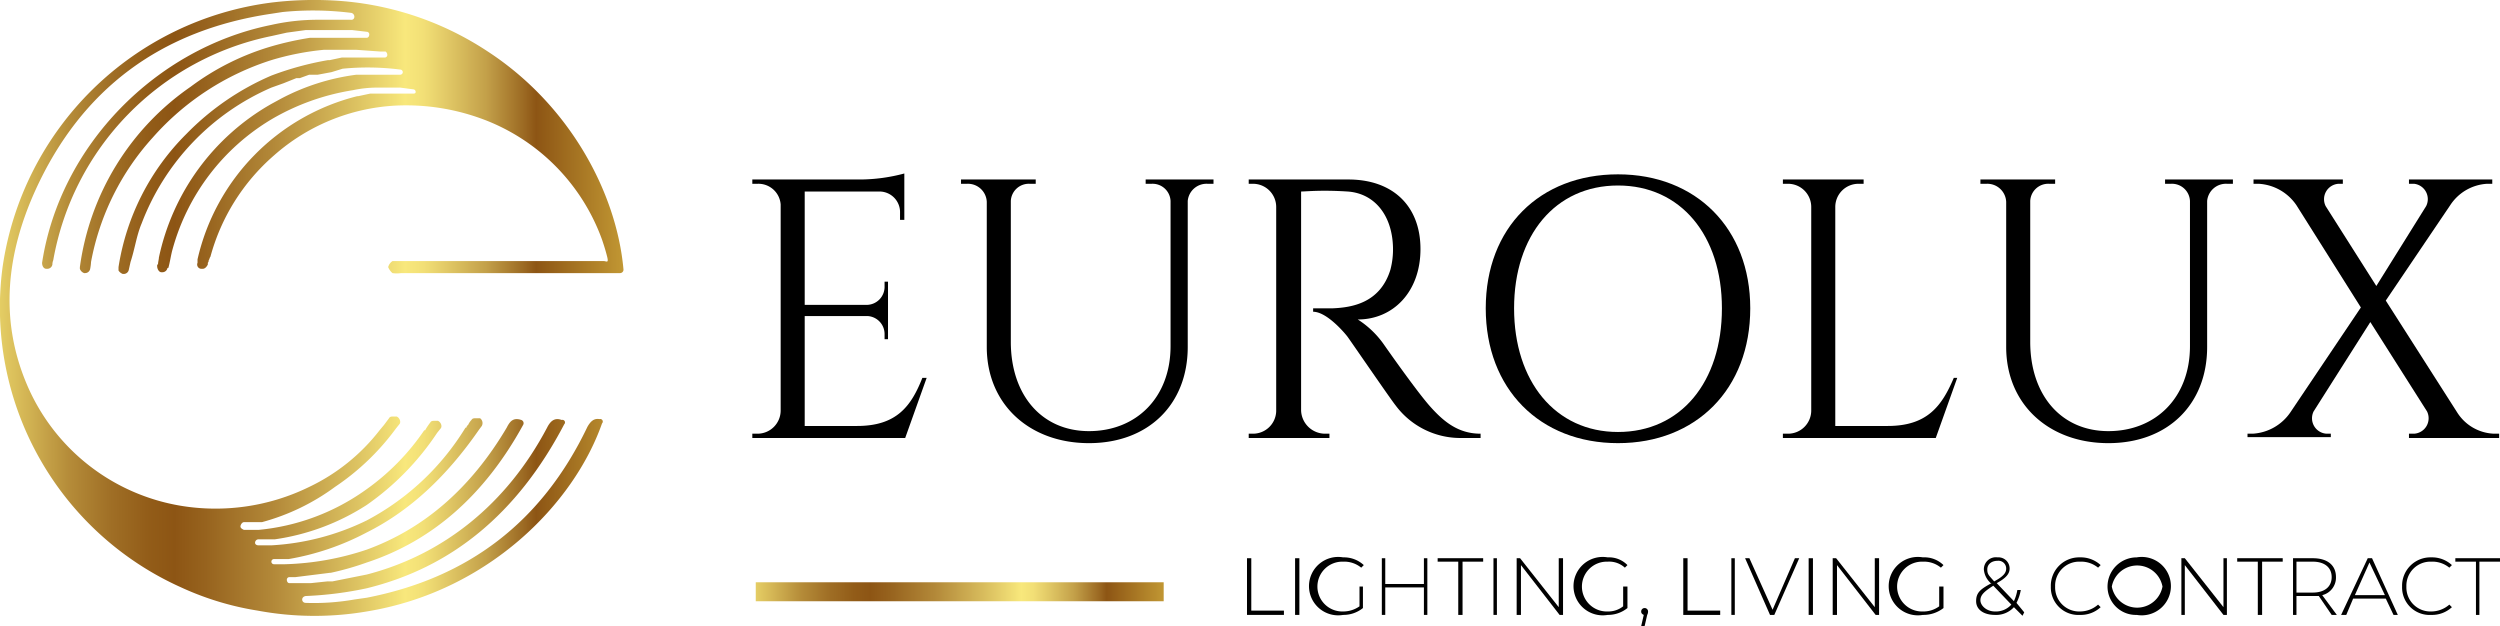 <svg xmlns="http://www.w3.org/2000/svg" xmlns:xlink="http://www.w3.org/1999/xlink" viewBox="0 0 291.1 72.9"><defs><style>.cls-1{fill:url(#linear-gradient);}.cls-2{fill:url(#linear-gradient-2);}</style><linearGradient id="linear-gradient" x1="88.03" y1="68.92" x2="135.52" y2="68.92" gradientUnits="userSpaceOnUse"><stop offset="0" stop-color="#e4cd64"/><stop offset="0.04" stop-color="#d4b655"/><stop offset="0.11" stop-color="#b58c39"/><stop offset="0.18" stop-color="#9f6e25"/><stop offset="0.24" stop-color="#925c18"/><stop offset="0.28" stop-color="#8d5514"/><stop offset="0.33" stop-color="#97631e"/><stop offset="0.44" stop-color="#b38939"/><stop offset="0.58" stop-color="#dfc664"/><stop offset="0.65" stop-color="#f8e87c"/><stop offset="0.68" stop-color="#f2df76"/><stop offset="0.72" stop-color="#e0c765"/><stop offset="0.78" stop-color="#c3a049"/><stop offset="0.84" stop-color="#9c6a23"/><stop offset="0.86" stop-color="#8d5514"/><stop offset="1" stop-color="#c19733"/></linearGradient><linearGradient id="linear-gradient-2" x1="0" y1="35.86" x2="72.58" y2="35.86" xlink:href="#linear-gradient"/></defs><g id="Layer_2" data-name="Layer 2"><g id="Layer_1-2" data-name="Layer 1"><path d="M105.4,51H87.6v-.5h.6a2.7,2.7,0,0,0,2.7-2.7v-24a2.6,2.6,0,0,0-2.7-2.4h-.6v-.5h12.6a20.1,20.1,0,0,0,5.1-.7v5.4h-.5v-.8a2.4,2.4,0,0,0-2.4-2.5H93.7V35.5h7.2a2.1,2.1,0,0,0,2.1-2.1v-.6h.4v6.7H103v-.6a2.1,2.1,0,0,0-2-2.1H93.7V49.6h6.1c4.6,0,6.3-2.3,7.6-5.6h.5Z"/><path d="M141.3,20.9v.5h-.7a2.2,2.2,0,0,0-2.3,2v17c0,6.7-4.6,11.2-11.5,11.2s-11.9-4.5-11.9-11.2V23.5a2.2,2.2,0,0,0-2.3-2.1h-.7v-.5h8.7v.5h-.7a2.1,2.1,0,0,0-2.2,2V39.8c0,6.2,3.6,10.4,9.1,10.4s9.5-3.9,9.5-9.9V23.4a2.1,2.1,0,0,0-2.2-2h-.7v-.5Z"/><path d="M157,20.9c5.2,0,8.4,3.1,8.4,8.1s-3.2,8.2-7.3,8.2a10.8,10.8,0,0,1,3.1,3s3.7,5.3,5.3,7.1,3.3,3.2,5.9,3.2V51H170a9.4,9.4,0,0,1-7.5-3.8c-.5-.6-5.3-7.6-5.6-8s-2.4-2.9-4-2.9v-.4h2.3c2.2-.1,5.5-.6,6.7-4.5a9.3,9.3,0,0,0,.3-2.6c-.1-3.8-2.2-6.3-5.3-6.5s-4.8,0-5.4,0V47.8a2.8,2.8,0,0,0,2.8,2.7h.5V51h-9.4v-.5h.5a2.7,2.7,0,0,0,2.7-2.6V24.1a2.7,2.7,0,0,0-2.7-2.7h-.5v-.5Z"/><path d="M200.5,35.9c0-8.5-4.8-14.3-12.1-14.3s-12.1,5.8-12.1,14.3,4.8,14.4,12.1,14.4,12.1-5.8,12.1-14.4m3.3,0c0,9.4-6.3,15.7-15.4,15.7S173,45.3,173,35.9s6.3-15.6,15.4-15.6,15.4,6.3,15.4,15.6"/><path d="M227.9,44l-2.5,7H207.6v-.5h.6a2.7,2.7,0,0,0,2.7-2.7V24.1a2.7,2.7,0,0,0-2.7-2.7h-.6v-.5H217v.5h-.6a2.7,2.7,0,0,0-2.7,2.7V49.6h6.1c4.6,0,6.3-2.3,7.7-5.6Z"/><path d="M260,20.9v.5h-.7a2.2,2.2,0,0,0-2.3,2v17c0,6.7-4.6,11.2-11.5,11.2s-11.9-4.5-11.9-11.2V23.5a2.2,2.2,0,0,0-2.3-2.1h-.7v-.5h8.7v.5h-.7a2.1,2.1,0,0,0-2.2,2V39.8c0,6.2,3.6,10.4,9.1,10.4s9.5-3.9,9.5-9.9V23.4a2.1,2.1,0,0,0-2.2-2h-.7v-.5Z"/><path d="M291,50.5V51H280.5v-.5h.6a1.8,1.8,0,0,0,1.5-2.6L276,37.5l-6.6,10.4a1.8,1.8,0,0,0,1.5,2.6h.5v.4h-9.7v-.4h.6a5.7,5.7,0,0,0,4.4-2.5l8.2-12.2-7.5-11.9a5.7,5.7,0,0,0-4.4-2.5h-.6v-.5h10.4v.5h-.5a1.8,1.8,0,0,0-1.5,2.6l5.9,9.3,5.8-9.3a1.8,1.8,0,0,0-1.4-2.6h-.6v-.5h9.7v.5h-.6a5.5,5.5,0,0,0-4.3,2.5L277.8,35l8.3,13a5.3,5.3,0,0,0,4.3,2.5Z"/><rect class="cls-1" x="88" y="67.8" width="47.5" height="2.21"/><path class="cls-2" d="M56.8,6A36,36,0,0,0,39.5.1a41.3,41.3,0,0,0-7.9.2A36.3,36.3,0,0,0,.3,31.1,35.7,35.7,0,0,0,21.1,68.4,34,34,0,0,0,30,71.1a36.2,36.2,0,0,0,12.7.1c14.1-2.3,24.1-12.5,27.4-21.9a.3.3,0,0,0-.3-.5c-.6-.1-1,.2-1.4.9C63.1,60.8,54.5,67.3,42.7,69.6l-1.4.2a27.3,27.3,0,0,1-5.7.4c-.5,0-.6-.7,0-.8a41.8,41.8,0,0,0,7.1-.9c9.8-2.4,17.5-8.6,23-19.1a.3.3,0,0,0-.3-.5c-.8-.3-1.3.1-1.7.9-4.7,8.9-12.1,14.8-21,17.1l-4,.8h-.6l-1.9.2H33.7c-.2,0-.3-.2-.3-.4a.3.3,0,0,1,.3-.3h.7l4-.5h.1a33.1,33.1,0,0,0,4.2-1.2c7.6-2.5,13.7-7.8,18.2-16a.4.4,0,0,0-.2-.6c-.9-.3-1.3.1-1.7.9C54.8,56.9,49.3,61.6,42.7,64a32.6,32.6,0,0,1-9.5,1.7H31.9a.3.3,0,0,1,0-.6h1.7A30.3,30.3,0,0,0,42.7,62c5-2.5,9.3-6.5,13.1-12l.3-.4a.7.7,0,0,0-.2-.9h-.5c-.2,0-.4,0-.5.2a1.9,1.9,0,0,0-.4.6.1.1,0,0,0-.1.1.3.3,0,0,0-.1.2h-.1A29.8,29.8,0,0,1,42.7,60.6a28.9,28.9,0,0,1-11.1,2.9H30.1c-.2,0-.4-.1-.4-.3a.4.4,0,0,1,.4-.4H32a26.7,26.7,0,0,0,10.7-4,31.3,31.3,0,0,0,8.2-8.4l.4-.5c.2-.2.1-.7-.3-.9h-.4c-.2,0-.4,0-.5.2a7,7,0,0,0-.6.9h-.1a27.1,27.1,0,0,1-6.9,7,25.6,25.6,0,0,1-12.4,4.6H28.4c-.2-.1-.4-.2-.4-.4s.2-.5.4-.5h2.1A25.5,25.5,0,0,0,39,56.7a28.4,28.4,0,0,0,7.1-6.8l.4-.5c.2-.2.1-.7-.3-.9h-.4c-.2,0-.4,0-.5.2l-.6.8h0l-.5.6A22.7,22.7,0,0,1,36,56.7a24.8,24.8,0,0,1-14.9,2.2,23.7,23.7,0,0,1-18-14.2C-.1,37.1.8,29.5,4.1,22.2,9.5,10.3,18.8,3.5,31.6,1.6l1.3-.2a35.7,35.7,0,0,1,8,.1c.5.1.5.9-.1.8H37a24.8,24.8,0,0,0-5.4.6C18.2,5.6,7,16.9,4.9,30.6h0c0,.4.2.7.5.7h.1a.6.6,0,0,0,.6-.5,1.3,1.3,0,0,1,.1-.5h0A32.4,32.4,0,0,1,31.6,4.2l1.8-.4,2.2-.3H41l1.7.2A.3.3,0,0,1,43,4c0,.2-.1.4-.3.4H36.1a36.3,36.3,0,0,0-4.5,1,29.6,29.6,0,0,0-9.4,4.7A30.5,30.5,0,0,0,9.3,31.1h0v.2a.8.8,0,0,0,.5.5h.1a.6.6,0,0,0,.6-.5,5.4,5.4,0,0,0,.1-.8h0A29.6,29.6,0,0,1,17.8,16,30.9,30.9,0,0,1,31.6,7a31.4,31.4,0,0,1,6.1-1.2h3.8l2.8.2h.6a.5.5,0,0,1,.2.4.3.3,0,0,1-.3.3h-5L38.4,7h-.2a35.7,35.7,0,0,0-6.6,1.8,30.8,30.8,0,0,0-9.9,6.8,27.9,27.9,0,0,0-7.9,15.5h0v.2h0v.2a1,1,0,0,0,.5.4h.1a.6.6,0,0,0,.6-.5l.2-.9h0c.5-1.5.7-3.1,1.3-4.5A28.1,28.1,0,0,1,31.6,10.2L33,9.7l1.5-.6h.4L36,8.7h1l1.6-.3L39.9,8a30,30,0,0,1,6.7.1.3.3,0,0,1,.3.3h0a.3.3,0,0,1-.3.3H41.5a25.8,25.8,0,0,0-8.8,2.8l-1.1.6A27,27,0,0,0,18.5,30c0,.2-.1.5-.1.8h-.1V31c0,.3.2.7.5.7h.1a.6.6,0,0,0,.6-.5h.1c.2-.7.3-1.5.5-2.2A25.5,25.5,0,0,1,31.6,13.9a27.1,27.1,0,0,1,9.5-3.4,13.6,13.6,0,0,1,2.9-.3h2.6l1.5.2a.3.3,0,0,1,.3.3c0,.2-.2.2-.3.2h-5l-1.4.3h-.1A25.4,25.4,0,0,0,23,30.2h0v.4a.5.5,0,0,0,.5.7h.1c.3,0,.5-.3.6-.5v-.2h0a.4.4,0,0,0,.1-.3c.1-.1.1-.3.2-.4h0a23.9,23.9,0,0,1,7.4-11.8A23.2,23.2,0,0,1,46,12.3a25.6,25.6,0,0,1,10.8,1.8A23.5,23.5,0,0,1,70.1,27.9c.2.6.4,1.2.6,2s-.1.5-.4.5H45.7a1.2,1.2,0,0,0-.5.7,1.8,1.8,0,0,0,.5.7,3.3,3.3,0,0,0,1,0H72.2a.4.4,0,0,0,.4-.4C71.8,22.4,66.3,12.2,56.8,6"/><path d="M145.2,65h.5v6.1h3.8v.5h-4.3Z"/><path d="M150.8,65h.5v6.6h-.5Z"/><path d="M158.3,68.3h.4v2.5a3.6,3.6,0,0,1-2.3.8,3.4,3.4,0,1,1,0-6.7,3.4,3.4,0,0,1,2.4.9l-.3.3a3.1,3.1,0,0,0-2.1-.7,2.9,2.9,0,0,0-3,2.9,2.9,2.9,0,0,0,3,2.9,3.3,3.3,0,0,0,1.9-.6Z"/><path d="M166.2,65v6.6h-.4V68.4h-4.5v3.2h-.4V65h.4v3h4.5V65Z"/><path d="M169.8,65.4h-2.4V65h5.3v.4h-2.4v6.2h-.5Z"/><path d="M173.9,65h.4v6.6h-.4Z"/><path d="M182,65v6.6h-.4l-4.5-5.8v5.8h-.5V65h.4l4.5,5.7V65Z"/><path d="M189,68.3h.5v2.5a3.6,3.6,0,0,1-2.3.8,3.4,3.4,0,1,1,0-6.7,3,3,0,0,1,2.3.9l-.3.3a2.7,2.7,0,0,0-2-.7,2.9,2.9,0,0,0-3,2.9,2.9,2.9,0,0,0,3,2.9,2.8,2.8,0,0,0,1.8-.6Z"/><path d="M191.9,71.2a.8.8,0,0,1-.1.4l-.3,1.3h-.4l.3-1.3c-.2-.1-.3-.2-.3-.4a.4.4,0,0,1,.4-.4A.4.4,0,0,1,191.9,71.2Z"/><path d="M196,65h.5v6.1h3.8v.5H196Z"/><path d="M201.6,65h.4v6.6h-.4Z"/><path d="M209.5,65l-2.9,6.6h-.5L203.2,65h.5l2.7,6,2.6-6Z"/><path d="M210.6,65h.5v6.6h-.5Z"/><path d="M218.8,65v6.6h-.4l-4.5-5.8v5.8h-.5V65h.4l4.5,5.7V65Z"/><path d="M225.8,68.3h.5v2.5a3.8,3.8,0,0,1-2.4.8,3.4,3.4,0,1,1,0-6.7,3.2,3.2,0,0,1,2.4.9l-.3.3a3.1,3.1,0,0,0-2.1-.7,2.9,2.9,0,0,0-3,2.9,2.9,2.9,0,0,0,3,2.9,3.1,3.1,0,0,0,1.9-.6Z"/><path d="M235.5,71.7l-1-1a2.8,2.8,0,0,1-2.2.9c-1.3,0-2.2-.6-2.2-1.6s.5-1.4,1.8-2.1h-.1a2.4,2.4,0,0,1-.8-1.6,1.4,1.4,0,0,1,1.6-1.4,1.3,1.3,0,0,1,1.4,1.3c0,.6-.4,1.1-1.5,1.7l2,2.1a5,5,0,0,0,.4-1.3h.4a5.3,5.3,0,0,1-.5,1.5l.9,1.1Zm-1.3-1.3-2.1-2.2c-1.1.7-1.5,1.1-1.5,1.7s.7,1.3,1.7,1.3A2.4,2.4,0,0,0,234.2,70.4Zm-2-2.7c1.1-.6,1.4-1,1.4-1.5a.9.9,0,0,0-1-.9c-.7,0-1.2.4-1.2,1S231.6,67,232.2,67.7Z"/><path d="M238.8,68.3a3.3,3.3,0,0,1,3.4-3.4,3.4,3.4,0,0,1,2.4.9l-.3.3a3.1,3.1,0,0,0-2.1-.7,2.8,2.8,0,0,0-2.9,2.9,2.8,2.8,0,0,0,2.9,2.9,3.2,3.2,0,0,0,2.1-.8l.3.3a3.4,3.4,0,0,1-2.4.9A3.2,3.2,0,0,1,238.8,68.3Z"/><path d="M245.4,68.3a3.4,3.4,0,0,1,3.4-3.4,3.4,3.4,0,1,1,0,6.7A3.3,3.3,0,0,1,245.4,68.3Zm6.4,0a3,3,0,0,0-5.9,0,3,3,0,0,0,5.9,0Z"/><path d="M259.3,65v6.6h-.4l-4.5-5.8v5.8H254V65h.4l4.5,5.7V65Z"/><path d="M262.9,65.4h-2.4V65h5.3v.4h-2.4v6.2h-.5Z"/><path d="M271.5,71.6,270,69.4h-2.6v2.2H267V65h2.3c1.7,0,2.7.8,2.7,2.2a2.1,2.1,0,0,1-1.6,2.1l1.7,2.3ZM269.3,69c1.4,0,2.2-.7,2.2-1.8s-.8-1.8-2.2-1.8h-1.9V69Z"/><path d="M277.8,69.7H274l-.8,1.9h-.6l3.1-6.6h.5l3,6.6h-.5Zm-.1-.4-1.8-3.8-1.7,3.8Z"/><path d="M279.7,68.3a3.3,3.3,0,0,1,3.4-3.4,3.4,3.4,0,0,1,2.4.9l-.3.3a3.1,3.1,0,0,0-2.1-.7,2.8,2.8,0,0,0-2.9,2.9,2.8,2.8,0,0,0,2.9,2.9,3.2,3.2,0,0,0,2.1-.8l.3.3a3.4,3.4,0,0,1-2.4.9A3.2,3.2,0,0,1,279.7,68.3Z"/><path d="M288.3,65.4h-2.4V65h5.2v.4h-2.4v6.2h-.4Z"/></g></g></svg>